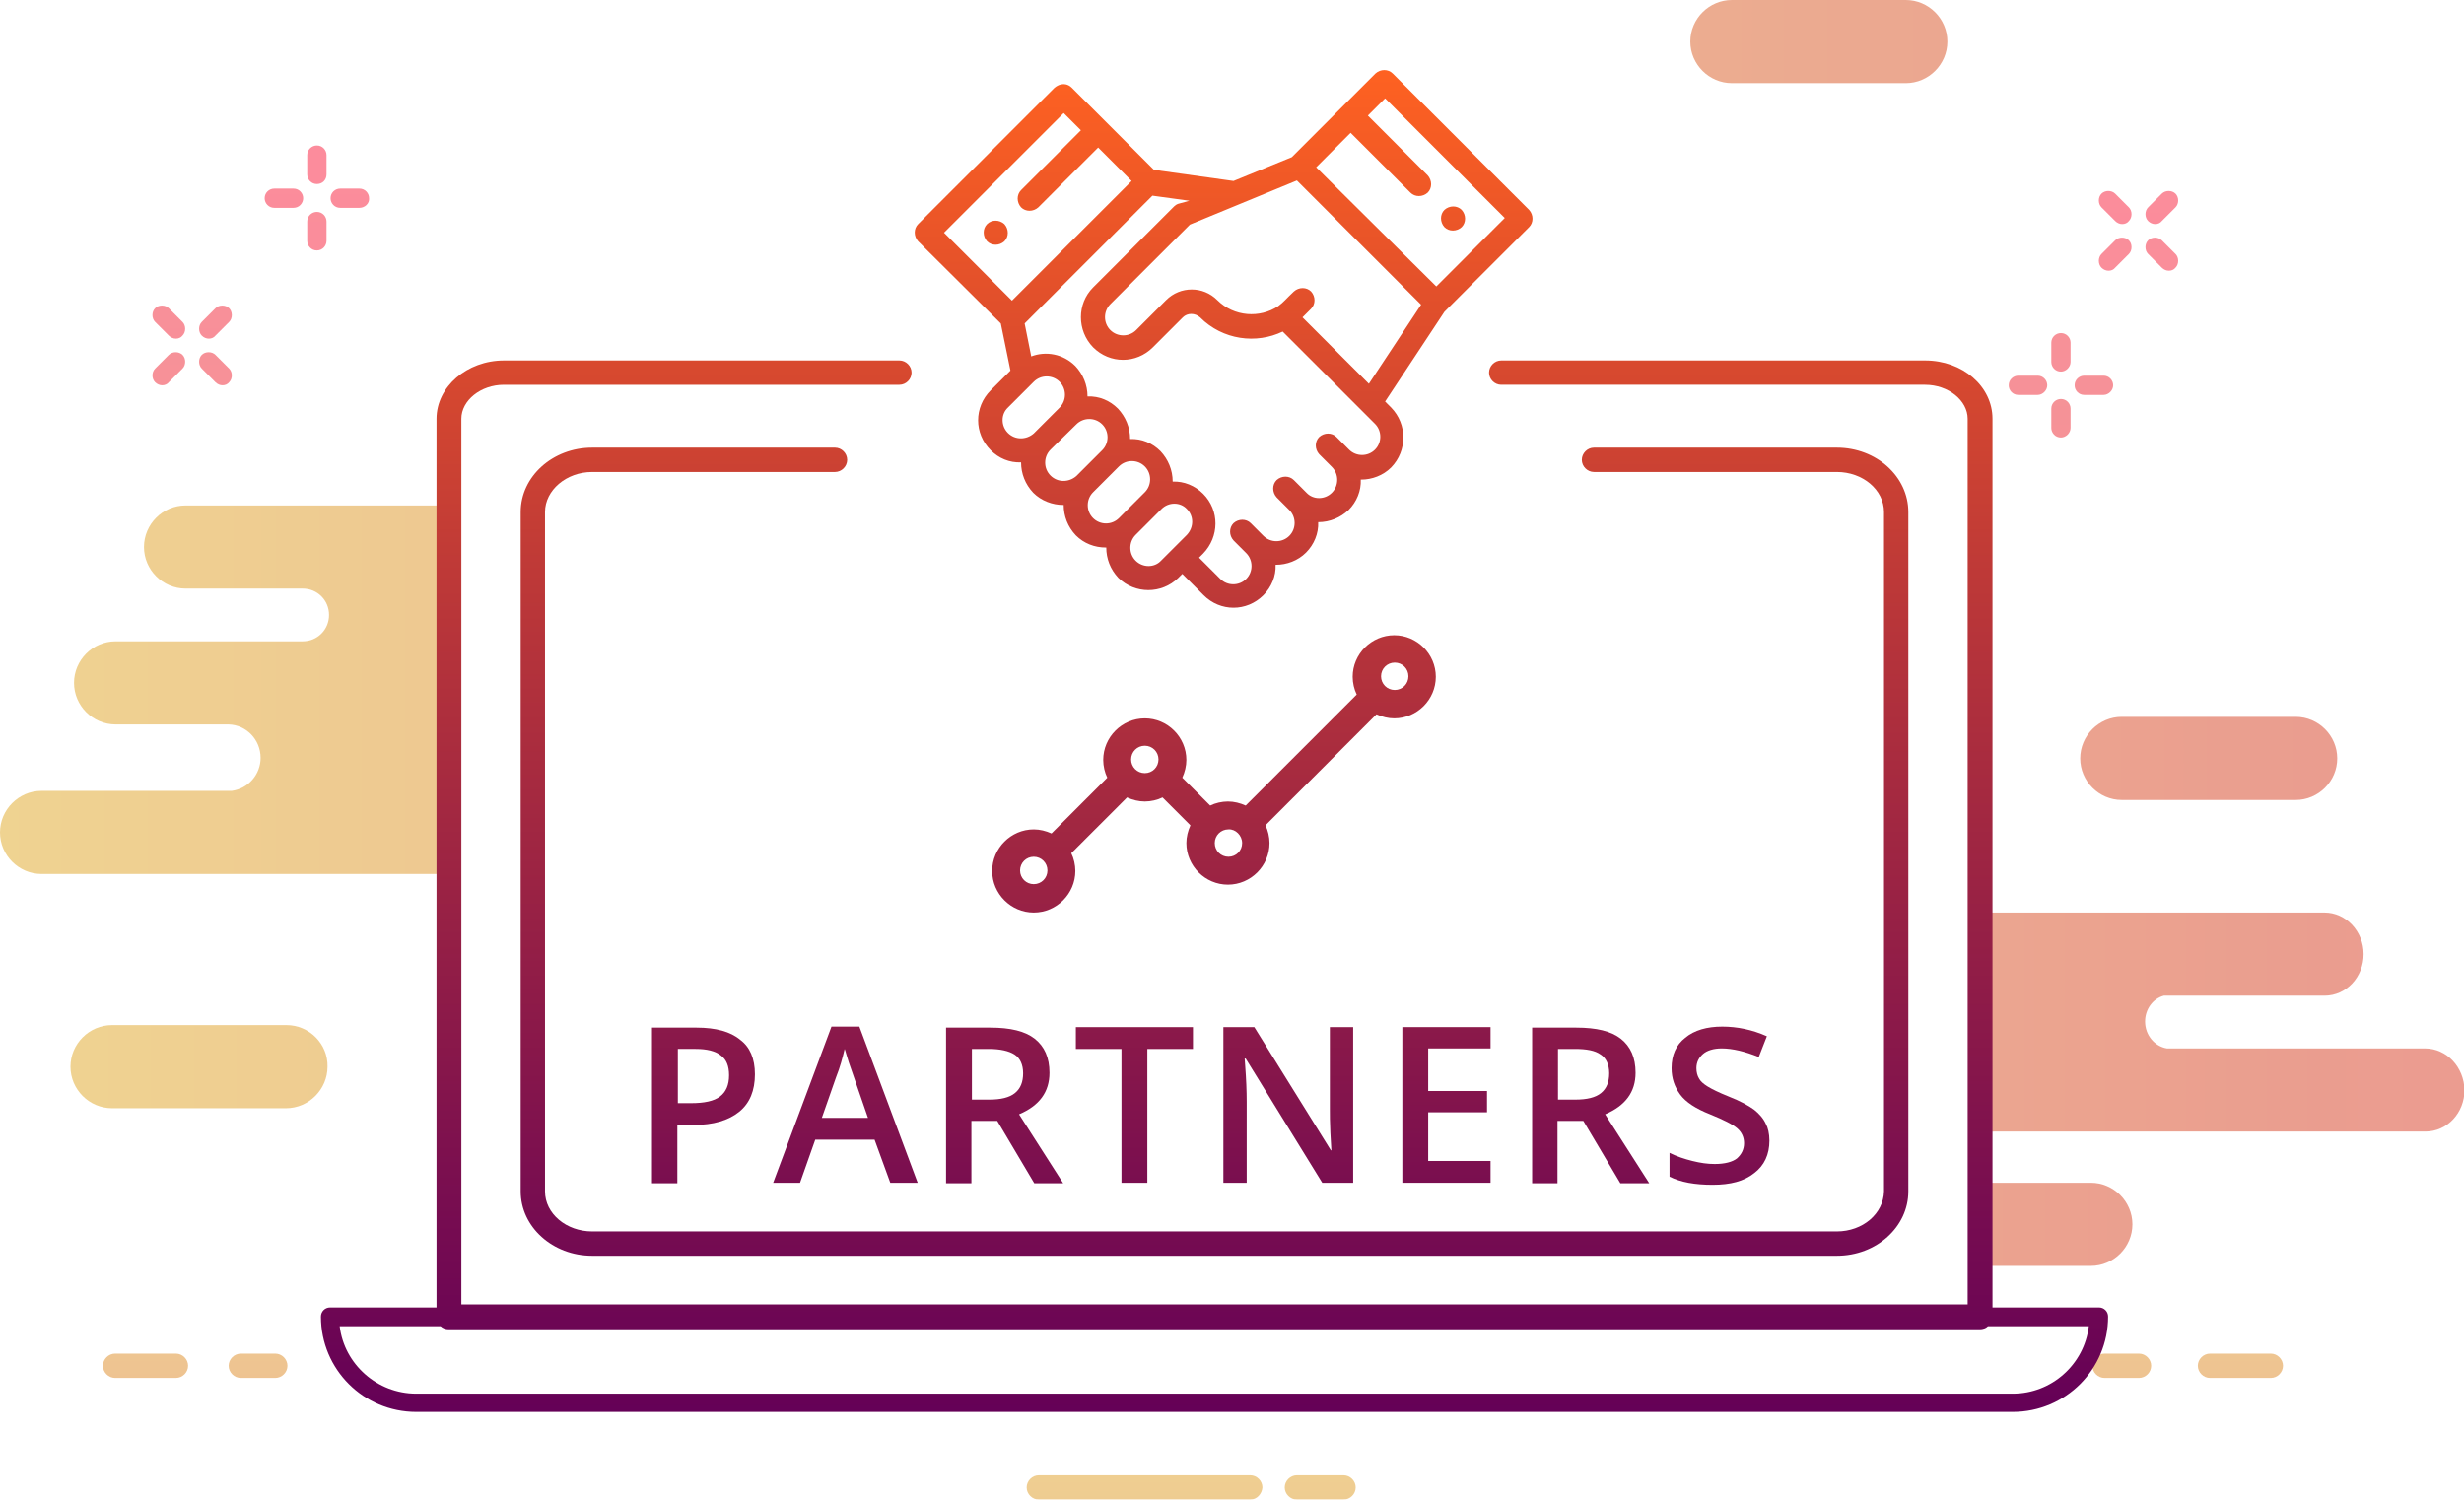 <?xml version="1.0" encoding="UTF-8"?>
<!-- Generator: Adobe Illustrator 22.1.0, SVG Export Plug-In . SVG Version: 6.00 Build 0)  -->
<svg version="1.1" id="icon" xmlns="http://www.w3.org/2000/svg" xmlns:xlink="http://www.w3.org/1999/xlink" x="0px" y="0px" viewBox="0 0 486 295.8" enable-background="new 0 0 486 295.8" xml:space="preserve">
<g id="elements" opacity="0.5">
	
		<linearGradient id="SVGID_1_" gradientUnits="userSpaceOnUse" x1="-19.606" y1="-16239.136" x2="871.348" y2="-16239.136" gradientTransform="matrix(1 0 0 -1 0 -16089.489)">
		<stop offset="0" style="stop-color:#E0AC24"/>
		<stop offset="0.532" style="stop-color:#D63C20"/>
		<stop offset="1" style="stop-color:#F91939"/>
	</linearGradient>
	<path fill="url(#SVGID_1_)" d="M452.8,141.4h-34.3c-4.5,0-8.2,3.7-8.2,8.2c0,4.5,3.7,8.2,8.2,8.2h34.3c4.5,0,8.2-3.7,8.2-8.2   C461,145.1,457.3,141.4,452.8,141.4z"/>
	
		<linearGradient id="SVGID_2_" gradientUnits="userSpaceOnUse" x1="-10.403" y1="-16299.897" x2="880.551" y2="-16299.897" gradientTransform="matrix(1 0 0 -1 0 -16089.489)">
		<stop offset="0" style="stop-color:#E0AC24"/>
		<stop offset="0.532" style="stop-color:#D63C20"/>
		<stop offset="1" style="stop-color:#F91939"/>
	</linearGradient>
	<path fill="url(#SVGID_2_)" d="M56.5,202.2H22.1c-4.5,0-8.2,3.7-8.2,8.2c0,4.5,3.7,8.2,8.2,8.2h34.3c4.5,0,8.2-3.7,8.2-8.2   C64.7,205.9,61,202.2,56.5,202.2z"/>
	
		<linearGradient id="SVGID_3_" gradientUnits="userSpaceOnUse" x1="-9.951" y1="-16097.693" x2="881.003" y2="-16097.693" gradientTransform="matrix(1 0 0 -1 0 -16089.489)">
		<stop offset="0" style="stop-color:#E0AC24"/>
		<stop offset="0.532" style="stop-color:#D63C20"/>
		<stop offset="1" style="stop-color:#F91939"/>
	</linearGradient>
	<path fill="url(#SVGID_3_)" d="M375.9,0h-34.3c-4.5,0-8.2,3.7-8.2,8.2c0,4.5,3.7,8.2,8.2,8.2h34.3c4.5,0,8.2-3.7,8.2-8.2   C384.1,3.7,380.4,0,375.9,0z"/>
	
		<linearGradient id="SVGID_4_" gradientUnits="userSpaceOnUse" x1="-34.607" y1="-16331.025" x2="856.35" y2="-16331.025" gradientTransform="matrix(1 0 0 -1 0 -16089.489)">
		<stop offset="0" style="stop-color:#E0AC24"/>
		<stop offset="0.532" style="stop-color:#D63C20"/>
		<stop offset="1" style="stop-color:#F91939"/>
	</linearGradient>
	<path fill="url(#SVGID_4_)" d="M412.4,233.3h-20.1c0,0.2,0,0.4,0,0.6c0.1,5.1,1.2,11.7-3.1,15.5c-0.1,0.1-0.3,0.2-0.4,0.3l5.7,0   h13.9l-0.1,0h4.1c4.5,0,8.2-3.7,8.2-8.2C420.6,237,416.9,233.3,412.4,233.3z"/>
	
		<linearGradient id="SVGID_5_" gradientUnits="userSpaceOnUse" x1="-19.606" y1="-16225.545" x2="871.345" y2="-16225.545" gradientTransform="matrix(1 0 0 -1 0 -16089.489)">
		<stop offset="0" style="stop-color:#E0AC24"/>
		<stop offset="0.532" style="stop-color:#D63C20"/>
		<stop offset="1" style="stop-color:#F91939"/>
	</linearGradient>
	<path fill="url(#SVGID_5_)" d="M86.9,99.7H36.6c-4.5,0-8.2,3.7-8.2,8.2c0,4.5,3.7,8.2,8.2,8.2h4.7l-4,0h22.4c2.9,0,5.2,2.3,5.2,5.2   c0,2.9-2.3,5.2-5.2,5.2h-28l0,0h-8.9c-4.5,0-8.2,3.7-8.2,8.2c0,4.5,3.7,8.2,8.2,8.2h22.3c3.5,0.1,6.3,3,6.3,6.6   c0,3.3-2.5,6.1-5.7,6.5H8.2c-4.5,0-8.2,3.7-8.2,8.2s3.7,8.2,8.2,8.2h12.7l0,0h32.2l33.7,0V99.7z"/>
	
		<linearGradient id="SVGID_6_" gradientUnits="userSpaceOnUse" x1="10.063" y1="-16291.693" x2="850.401" y2="-16291.693" gradientTransform="matrix(1 0 0 -1 0 -16089.489)">
		<stop offset="0" style="stop-color:#E0AC24"/>
		<stop offset="0.532" style="stop-color:#D63C20"/>
		<stop offset="1" style="stop-color:#F91939"/>
	</linearGradient>
	<path fill="url(#SVGID_6_)" d="M478.3,206.8h-50.9c-2.4-0.4-4.3-2.6-4.3-5.3c0-2.4,1.5-4.5,3.7-5.1h31.7c4.3,0,7.7-3.7,7.7-8.2   c0-4.5-3.5-8.2-7.7-8.2h-68.7v44.4c1-0.8,2.2-1.2,3.6-1.2h85c4.3,0,7.7-3.7,7.7-8.2C486,210.5,482.6,206.8,478.3,206.8z"/>
	<g>
		<g>
			
				<linearGradient id="SVGID_7_" gradientUnits="userSpaceOnUse" x1="28.694" y1="-16313.128" x2="28.694" y2="-16594.049" gradientTransform="matrix(1 0 0 -1 0 -16089.489)">
				<stop offset="0" style="stop-color:#E0AC24"/>
				<stop offset="0.532" style="stop-color:#D63C20"/>
				<stop offset="1" style="stop-color:#F91939"/>
			</linearGradient>
			<path fill="url(#SVGID_7_)" d="M34.7,271.8h-12c-1.3,0-2.4-1.1-2.4-2.4c0-1.3,1.1-2.4,2.4-2.4h12c1.3,0,2.4,1.1,2.4,2.4     C37.1,270.7,36,271.8,34.7,271.8z"/>
		</g>
		<g>
			
				<linearGradient id="SVGID_8_" gradientUnits="userSpaceOnUse" x1="50.939" y1="-16313.128" x2="50.939" y2="-16594.049" gradientTransform="matrix(1 0 0 -1 0 -16089.489)">
				<stop offset="0" style="stop-color:#E0AC24"/>
				<stop offset="0.532" style="stop-color:#D63C20"/>
				<stop offset="1" style="stop-color:#F91939"/>
			</linearGradient>
			<path fill="url(#SVGID_8_)" d="M54.3,271.8h-6.8c-1.3,0-2.4-1.1-2.4-2.4c0-1.3,1.1-2.4,2.4-2.4h6.8c1.3,0,2.4,1.1,2.4,2.4     C56.7,270.7,55.6,271.8,54.3,271.8z"/>
		</g>
		<g>
			
				<linearGradient id="SVGID_9_" gradientUnits="userSpaceOnUse" x1="441.887" y1="-16313.128" x2="441.887" y2="-16594.049" gradientTransform="matrix(1 0 0 -1 0 -16089.489)">
				<stop offset="0" style="stop-color:#E0AC24"/>
				<stop offset="0.532" style="stop-color:#D63C20"/>
				<stop offset="1" style="stop-color:#F91939"/>
			</linearGradient>
			<path fill="url(#SVGID_9_)" d="M447.9,271.8h-12c-1.3,0-2.4-1.1-2.4-2.4c0-1.3,1.1-2.4,2.4-2.4h12c1.3,0,2.4,1.1,2.4,2.4     C450.3,270.7,449.2,271.8,447.9,271.8z"/>
		</g>
		<g>
			
				<linearGradient id="SVGID_10_" gradientUnits="userSpaceOnUse" x1="225.681" y1="-16361.176" x2="225.681" y2="-16642.096" gradientTransform="matrix(1 0 0 -1 0 -16089.489)">
				<stop offset="0" style="stop-color:#E0AC24"/>
				<stop offset="0.532" style="stop-color:#D63C20"/>
				<stop offset="1" style="stop-color:#F91939"/>
			</linearGradient>
			<path fill="url(#SVGID_10_)" d="M246.6,295.8h-41.7c-1.3,0-2.4-1.1-2.4-2.4c0-1.3,1.1-2.4,2.4-2.4h41.7c1.3,0,2.4,1.1,2.4,2.4     C248.9,294.7,247.9,295.8,246.6,295.8z"/>
		</g>
		<g>
			
				<linearGradient id="SVGID_11_" gradientUnits="userSpaceOnUse" x1="260.364" y1="-16361.176" x2="260.364" y2="-16642.096" gradientTransform="matrix(1 0 0 -1 0 -16089.489)">
				<stop offset="0" style="stop-color:#E0AC24"/>
				<stop offset="0.532" style="stop-color:#D63C20"/>
				<stop offset="1" style="stop-color:#F91939"/>
			</linearGradient>
			<path fill="url(#SVGID_11_)" d="M265,295.8h-9.2c-1.3,0-2.4-1.1-2.4-2.4c0-1.3,1.1-2.4,2.4-2.4h9.2c1.3,0,2.4,1.1,2.4,2.4     C267.4,294.7,266.3,295.8,265,295.8z"/>
		</g>
		<g>
			
				<linearGradient id="SVGID_12_" gradientUnits="userSpaceOnUse" x1="418.49" y1="-16313.128" x2="418.49" y2="-16594.049" gradientTransform="matrix(1 0 0 -1 0 -16089.489)">
				<stop offset="0" style="stop-color:#E0AC24"/>
				<stop offset="0.532" style="stop-color:#D63C20"/>
				<stop offset="1" style="stop-color:#F91939"/>
			</linearGradient>
			<path fill="url(#SVGID_12_)" d="M421.9,271.8h-6.8c-1.3,0-2.4-1.1-2.4-2.4c0-1.3,1.1-2.4,2.4-2.4h6.8c1.3,0,2.4,1.1,2.4,2.4     C424.3,270.7,423.2,271.8,421.9,271.8z"/>
		</g>
		<g>
			
				<linearGradient id="SVGID_13_" gradientUnits="userSpaceOnUse" x1="62.526" y1="-15839.415" x2="62.526" y2="-16120.33" gradientTransform="matrix(1 0 0 -1 0 -16089.489)">
				<stop offset="0" style="stop-color:#E0AC24"/>
				<stop offset="0.532" style="stop-color:#D63C20"/>
				<stop offset="1" style="stop-color:#F91939"/>
			</linearGradient>
			<path fill="url(#SVGID_13_)" d="M62.5,36.3c-1.1,0-1.9-0.9-1.9-1.9v-3.8c0-1.1,0.9-1.9,1.9-1.9c1.1,0,1.9,0.9,1.9,1.9v3.8     C64.4,35.5,63.6,36.3,62.5,36.3z"/>
		</g>
		<g>
			
				<linearGradient id="SVGID_14_" gradientUnits="userSpaceOnUse" x1="62.526" y1="-15865.444" x2="62.526" y2="-16146.359" gradientTransform="matrix(1 0 0 -1 0 -16089.489)">
				<stop offset="0" style="stop-color:#E0AC24"/>
				<stop offset="0.532" style="stop-color:#D63C20"/>
				<stop offset="1" style="stop-color:#F91939"/>
			</linearGradient>
			<path fill="url(#SVGID_14_)" d="M62.5,49.4c-1.1,0-1.9-0.9-1.9-1.9v-3.8c0-1.1,0.9-1.9,1.9-1.9c1.1,0,1.9,0.9,1.9,1.9v3.8     C64.4,48.5,63.6,49.4,62.5,49.4z"/>
		</g>
		<g>
			
				<linearGradient id="SVGID_15_" gradientUnits="userSpaceOnUse" x1="69.033" y1="-15852.427" x2="69.033" y2="-16133.345" gradientTransform="matrix(1 0 0 -1 0 -16089.489)">
				<stop offset="0" style="stop-color:#E0AC24"/>
				<stop offset="0.532" style="stop-color:#D63C20"/>
				<stop offset="1" style="stop-color:#F91939"/>
			</linearGradient>
			<path fill="url(#SVGID_15_)" d="M70.9,41h-3.8c-1.1,0-1.9-0.9-1.9-1.9c0-1.1,0.9-1.9,1.9-1.9h3.8c1.1,0,1.9,0.9,1.9,1.9     C72.9,40.1,72,41,70.9,41z"/>
		</g>
		<g>
			
				<linearGradient id="SVGID_16_" gradientUnits="userSpaceOnUse" x1="56.018" y1="-15852.427" x2="56.018" y2="-16133.345" gradientTransform="matrix(1 0 0 -1 0 -16089.489)">
				<stop offset="0" style="stop-color:#E0AC24"/>
				<stop offset="0.532" style="stop-color:#D63C20"/>
				<stop offset="1" style="stop-color:#F91939"/>
			</linearGradient>
			<path fill="url(#SVGID_16_)" d="M57.9,41h-3.8c-1.1,0-1.9-0.9-1.9-1.9c0-1.1,0.9-1.9,1.9-1.9h3.8c1.1,0,1.9,0.9,1.9,1.9     C59.8,40.1,59,41,57.9,41z"/>
		</g>
		<g>
			
				<linearGradient id="SVGID_17_" gradientUnits="userSpaceOnUse" x1="42.558" y1="-15901.428" x2="42.558" y2="-16182.343" gradientTransform="matrix(1 0 0 -1 0 -16089.489)">
				<stop offset="0" style="stop-color:#E0AC24"/>
				<stop offset="0.532" style="stop-color:#D63C20"/>
				<stop offset="1" style="stop-color:#F91939"/>
			</linearGradient>
			<path fill="url(#SVGID_17_)" d="M41.2,66.8c-0.5,0-1-0.2-1.4-0.6c-0.7-0.7-0.7-2,0-2.7l2.7-2.7c0.7-0.7,2-0.7,2.7,0     c0.7,0.7,0.7,2,0,2.7l-2.7,2.7C42.2,66.6,41.7,66.8,41.2,66.8z"/>
		</g>
		<g>
			
				<linearGradient id="SVGID_18_" gradientUnits="userSpaceOnUse" x1="33.355" y1="-15919.835" x2="33.355" y2="-16200.75" gradientTransform="matrix(1 0 0 -1 0 -16089.489)">
				<stop offset="0" style="stop-color:#E0AC24"/>
				<stop offset="0.532" style="stop-color:#D63C20"/>
				<stop offset="1" style="stop-color:#F91939"/>
			</linearGradient>
			<path fill="url(#SVGID_18_)" d="M32,76c-0.5,0-1-0.2-1.4-0.6c-0.7-0.7-0.7-2,0-2.7l2.7-2.7c0.7-0.7,2-0.7,2.7,0     c0.7,0.7,0.7,2,0,2.7l-2.7,2.7C33,75.8,32.5,76,32,76z"/>
		</g>
		<g>
			
				<linearGradient id="SVGID_19_" gradientUnits="userSpaceOnUse" x1="42.558" y1="-15919.835" x2="42.558" y2="-16200.75" gradientTransform="matrix(1 0 0 -1 0 -16089.489)">
				<stop offset="0" style="stop-color:#E0AC24"/>
				<stop offset="0.532" style="stop-color:#D63C20"/>
				<stop offset="1" style="stop-color:#F91939"/>
			</linearGradient>
			<path fill="url(#SVGID_19_)" d="M43.9,76c-0.5,0-1-0.2-1.4-0.6l-2.7-2.7c-0.7-0.7-0.7-2,0-2.7c0.7-0.7,2-0.7,2.7,0l2.7,2.7     c0.7,0.7,0.7,2,0,2.7C44.9,75.8,44.4,76,43.9,76z"/>
		</g>
		<g>
			
				<linearGradient id="SVGID_20_" gradientUnits="userSpaceOnUse" x1="33.355" y1="-15901.428" x2="33.355" y2="-16182.343" gradientTransform="matrix(1 0 0 -1 0 -16089.489)">
				<stop offset="0" style="stop-color:#E0AC24"/>
				<stop offset="0.532" style="stop-color:#D63C20"/>
				<stop offset="1" style="stop-color:#F91939"/>
			</linearGradient>
			<path fill="url(#SVGID_20_)" d="M34.7,66.8c-0.5,0-1-0.2-1.4-0.6l-2.7-2.7c-0.7-0.7-0.7-2,0-2.7c0.7-0.7,2-0.7,2.7,0l2.7,2.7     c0.7,0.7,0.7,2,0,2.7C35.7,66.6,35.2,66.8,34.7,66.8z"/>
		</g>
		<g>
			
				<linearGradient id="SVGID_21_" gradientUnits="userSpaceOnUse" x1="412.975" y1="-15926.325" x2="412.975" y2="-16207.236" gradientTransform="matrix(1 0 0 -1 0 -16089.489)">
				<stop offset="0" style="stop-color:#E0AC24"/>
				<stop offset="0.532" style="stop-color:#D63C20"/>
				<stop offset="1" style="stop-color:#F91939"/>
			</linearGradient>
			<path fill="url(#SVGID_21_)" d="M414.9,77.9h-3.8c-1.1,0-1.9-0.9-1.9-1.9c0-1.1,0.9-1.9,1.9-1.9h3.8c1.1,0,1.9,0.9,1.9,1.9     C416.8,77,415.9,77.9,414.9,77.9z"/>
		</g>
		<g>
			
				<linearGradient id="SVGID_22_" gradientUnits="userSpaceOnUse" x1="399.96" y1="-15926.325" x2="399.96" y2="-16207.236" gradientTransform="matrix(1 0 0 -1 0 -16089.489)">
				<stop offset="0" style="stop-color:#E0AC24"/>
				<stop offset="0.532" style="stop-color:#D63C20"/>
				<stop offset="1" style="stop-color:#F91939"/>
			</linearGradient>
			<path fill="url(#SVGID_22_)" d="M401.9,77.9h-3.8c-1.1,0-1.9-0.9-1.9-1.9c0-1.1,0.9-1.9,1.9-1.9h3.8c1.1,0,1.9,0.9,1.9,1.9     C403.8,77,402.9,77.9,401.9,77.9z"/>
		</g>
		<g>
			
				<linearGradient id="SVGID_23_" gradientUnits="userSpaceOnUse" x1="406.467" y1="-15939.339" x2="406.467" y2="-16220.254" gradientTransform="matrix(1 0 0 -1 0 -16089.489)">
				<stop offset="0" style="stop-color:#E0AC24"/>
				<stop offset="0.532" style="stop-color:#D63C20"/>
				<stop offset="1" style="stop-color:#F91939"/>
			</linearGradient>
			<path fill="url(#SVGID_23_)" d="M406.5,86.3c-1.1,0-1.9-0.9-1.9-1.9v-3.8c0-1.1,0.9-1.9,1.9-1.9c1.1,0,1.9,0.9,1.9,1.9v3.8     C408.4,85.4,407.5,86.3,406.5,86.3z"/>
		</g>
		<g>
			
				<linearGradient id="SVGID_24_" gradientUnits="userSpaceOnUse" x1="406.467" y1="-15913.305" x2="406.467" y2="-16194.224" gradientTransform="matrix(1 0 0 -1 0 -16089.489)">
				<stop offset="0" style="stop-color:#E0AC24"/>
				<stop offset="0.532" style="stop-color:#D63C20"/>
				<stop offset="1" style="stop-color:#F91939"/>
			</linearGradient>
			<path fill="url(#SVGID_24_)" d="M406.5,73.3c-1.1,0-1.9-0.9-1.9-1.9v-3.8c0-1.1,0.9-1.9,1.9-1.9c1.1,0,1.9,0.9,1.9,1.9v3.8     C408.4,72.4,407.5,73.3,406.5,73.3z"/>
		</g>
		<g>
			
				<linearGradient id="SVGID_25_" gradientUnits="userSpaceOnUse" x1="426.47" y1="-15874.647" x2="426.47" y2="-16155.562" gradientTransform="matrix(1 0 0 -1 0 -16089.489)">
				<stop offset="0" style="stop-color:#E0AC24"/>
				<stop offset="0.532" style="stop-color:#D63C20"/>
				<stop offset="1" style="stop-color:#F91939"/>
			</linearGradient>
			<path fill="url(#SVGID_25_)" d="M427.8,53.4c-0.5,0-1-0.2-1.4-0.6l-2.7-2.7c-0.7-0.7-0.7-2,0-2.7c0.7-0.7,2-0.7,2.7,0l2.7,2.7     c0.7,0.7,0.7,2,0,2.7C428.8,53.2,428.3,53.4,427.8,53.4z"/>
		</g>
		<g>
			
				<linearGradient id="SVGID_26_" gradientUnits="userSpaceOnUse" x1="417.267" y1="-15856.242" x2="417.267" y2="-16137.156" gradientTransform="matrix(1 0 0 -1 0 -16089.489)">
				<stop offset="0" style="stop-color:#E0AC24"/>
				<stop offset="0.532" style="stop-color:#D63C20"/>
				<stop offset="1" style="stop-color:#F91939"/>
			</linearGradient>
			<path fill="url(#SVGID_26_)" d="M418.6,44.2c-0.5,0-1-0.2-1.4-0.6l-2.7-2.7c-0.7-0.7-0.7-2,0-2.7c0.7-0.7,2-0.7,2.7,0l2.7,2.7     c0.7,0.7,0.7,2,0,2.7C419.6,44,419.1,44.2,418.6,44.2z"/>
		</g>
		<g>
			
				<linearGradient id="SVGID_27_" gradientUnits="userSpaceOnUse" x1="417.267" y1="-15874.647" x2="417.267" y2="-16155.562" gradientTransform="matrix(1 0 0 -1 0 -16089.489)">
				<stop offset="0" style="stop-color:#E0AC24"/>
				<stop offset="0.532" style="stop-color:#D63C20"/>
				<stop offset="1" style="stop-color:#F91939"/>
			</linearGradient>
			<path fill="url(#SVGID_27_)" d="M415.9,53.4c-0.5,0-1-0.2-1.4-0.6c-0.7-0.7-0.7-2,0-2.7l2.7-2.7c0.7-0.7,2-0.7,2.7,0     c0.7,0.7,0.7,2,0,2.7l-2.7,2.7C416.9,53.2,416.4,53.4,415.9,53.4z"/>
		</g>
		<g>
			
				<linearGradient id="SVGID_28_" gradientUnits="userSpaceOnUse" x1="426.47" y1="-15856.242" x2="426.47" y2="-16137.156" gradientTransform="matrix(1 0 0 -1 0 -16089.489)">
				<stop offset="0" style="stop-color:#E0AC24"/>
				<stop offset="0.532" style="stop-color:#D63C20"/>
				<stop offset="1" style="stop-color:#F91939"/>
			</linearGradient>
			<path fill="url(#SVGID_28_)" d="M425.1,44.2c-0.5,0-1-0.2-1.4-0.6c-0.7-0.7-0.7-2,0-2.7l2.7-2.7c0.7-0.7,2-0.7,2.7,0     c0.7,0.7,0.7,2,0,2.7l-2.7,2.7C426.1,44,425.6,44.2,425.1,44.2z"/>
		</g>
	</g>
</g>
<g>
	<linearGradient id="SVGID_29_" gradientUnits="userSpaceOnUse" x1="239.511" y1="280.256" x2="239.511" y2="9.089">
		<stop offset="0" style="stop-color:#640057"/>
		<stop offset="0.183" style="stop-color:#7B0F4F"/>
		<stop offset="0.569" style="stop-color:#B6343A"/>
		<stop offset="1" style="stop-color:#FF6221"/>
	</linearGradient>
	<path fill="url(#SVGID_29_)" d="M362.3,242.9H116.8c-5.1,0-9.3-3.5-9.3-7.9V101c0-4.3,4.2-7.9,9.3-7.9h47.9c1.3,0,2.4-1.1,2.4-2.4   c0-1.3-1.1-2.4-2.4-2.4h-47.9c-7.8,0-14.1,5.7-14.1,12.7v134c0,7,6.3,12.7,14.1,12.7h245.5c7.8,0,14.1-5.7,14.1-12.7V101   c0-7-6.3-12.7-14.1-12.7h-47.9c-1.3,0-2.4,1.1-2.4,2.4c0,1.3,1.1,2.4,2.4,2.4h47.9c5.1,0,9.3,3.5,9.3,7.9v134   C371.5,239.4,367.4,242.9,362.3,242.9z"/>
	<linearGradient id="SVGID_30_" gradientUnits="userSpaceOnUse" x1="239.512" y1="280.256" x2="239.512" y2="9.089">
		<stop offset="0" style="stop-color:#640057"/>
		<stop offset="0.183" style="stop-color:#7B0F4F"/>
		<stop offset="0.569" style="stop-color:#B6343A"/>
		<stop offset="1" style="stop-color:#FF6221"/>
	</linearGradient>
	<path fill="url(#SVGID_30_)" d="M414,257.9h-21V82.6c0-6.4-5.9-11.5-13.3-11.5h-83.6c-1.3,0-2.4,1.1-2.4,2.4c0,1.3,1.1,2.4,2.4,2.4   h83.6c4.6,0,8.4,3.1,8.4,6.7v174.7H91V82.6c0-3.6,3.8-6.7,8.4-6.7h78c1.3,0,2.4-1.1,2.4-2.4c0-1.3-1.1-2.4-2.4-2.4h-78   c-7.3,0-13.3,5.2-13.3,11.5v175.3h-21c-1,0-1.8,0.8-1.8,1.8c0,10.4,8.4,18.8,18.8,18.8H397c10.4,0,18.8-8.4,18.8-18.8   C415.8,258.7,415,257.9,414,257.9z M397,274.9H82.1c-7.7,0-14.2-5.8-15.1-13.3h19.9c0.4,0.4,1,0.6,1.6,0.6h302   c0.6,0,1.2-0.2,1.6-0.6H412C411.1,269.1,404.7,274.9,397,274.9z"/>
	<g>
		<linearGradient id="SVGID_31_" gradientUnits="userSpaceOnUse" x1="286.575" y1="283.499" x2="286.575" y2="12.332">
			<stop offset="0" style="stop-color:#640057"/>
			<stop offset="0.183" style="stop-color:#7B0F4F"/>
			<stop offset="0.569" style="stop-color:#B6343A"/>
			<stop offset="1" style="stop-color:#FF6221"/>
		</linearGradient>
		<path fill="url(#SVGID_31_)" d="M288.3,44.8c0.9-0.9,0.9-2.4,0-3.4c-0.9-0.9-2.4-0.9-3.4,0c-0.9,0.9-0.9,2.4,0,3.4    C285.8,45.7,287.3,45.7,288.3,44.8z"/>
		<linearGradient id="SVGID_32_" gradientUnits="userSpaceOnUse" x1="196.341" y1="283.499" x2="196.341" y2="12.332">
			<stop offset="0" style="stop-color:#640057"/>
			<stop offset="0.183" style="stop-color:#7B0F4F"/>
			<stop offset="0.569" style="stop-color:#B6343A"/>
			<stop offset="1" style="stop-color:#FF6221"/>
		</linearGradient>
		<path fill="url(#SVGID_32_)" d="M194.7,44.2c-0.9,0.9-0.9,2.4,0,3.4c0.9,0.9,2.4,0.9,3.4,0c0.9-0.9,0.9-2.4,0-3.4    C197.1,43.3,195.6,43.3,194.7,44.2z"/>
		<linearGradient id="SVGID_33_" gradientUnits="userSpaceOnUse" x1="241.458" y1="283.499" x2="241.458" y2="12.332">
			<stop offset="0" style="stop-color:#640057"/>
			<stop offset="0.183" style="stop-color:#7B0F4F"/>
			<stop offset="0.569" style="stop-color:#B6343A"/>
			<stop offset="1" style="stop-color:#FF6221"/>
		</linearGradient>
		<path fill="url(#SVGID_33_)" d="M197.4,63.8l1.9,9.3l-3.9,3.9c-3.3,3.3-3.3,8.5,0,11.8c1.6,1.6,3.7,2.5,6,2.4c0,2.2,0.8,4.3,2.4,6    c1.6,1.6,3.8,2.4,5.9,2.4c0,0,0.1,0,0.1,0c0,2.2,0.8,4.3,2.4,6c1.6,1.6,3.7,2.4,5.9,2.4c0,0,0.1,0,0.1,0c0,2.2,0.8,4.3,2.4,6    c3.3,3.2,8.5,3.2,11.8,0l0.8-0.8l4.2,4.2c3.3,3.3,8.5,3.3,11.8,0c1.6-1.6,2.5-3.8,2.4-6c0,0,0.1,0,0.1,0c2.1,0,4.3-0.8,5.9-2.4    c1.6-1.6,2.5-3.8,2.4-6c2.3,0,4.4-0.9,6-2.4c1.6-1.6,2.5-3.8,2.4-6c0,0,0.1,0,0.1,0c2.1,0,4.3-0.8,5.9-2.4c3.2-3.3,3.2-8.5,0-11.8    l-1.2-1.2l11.7-17.7l16.7-16.7c0.9-0.9,0.9-2.4,0-3.4l-26.9-26.9c-0.9-0.9-2.4-0.9-3.4,0c-2.5,2.5-14.1,14.1-16.5,16.5l-11.5,4.7    l-15.7-2.2l-16.2-16.2c-0.8-0.8-1.7-0.7-1.7-0.7c-0.6,0-1.2,0.3-1.7,0.7l-26.9,26.9c-0.9,0.9-0.9,2.4,0,3.4L197.4,63.8z     M198.8,85.4c-1.4-1.4-1.4-3.7,0-5c0.5-0.5-1.9,1.9,5.1-5.1c1.4-1.4,3.7-1.4,5.1,0c1.4,1.4,1.4,3.7,0,5.1c0,0,0,0,0,0l-5.1,5.1    C202.4,86.8,200.2,86.8,198.8,85.4z M207.2,93.8c-1.4-1.4-1.4-3.7,0-5.1c0,0,0,0,0,0c0,0,0,0,0,0l5.1-5c0,0,0,0,0,0c0,0,0,0,0,0    c1.4-1.4,3.7-1.4,5.1,0c1.4,1.4,1.4,3.7,0,5.1l-5.1,5.1C210.8,95.2,208.6,95.2,207.2,93.8z M215.6,102.2c-1.4-1.4-1.4-3.7,0-5.1    l5.1-5.1c1.4-1.4,3.7-1.4,5.1,0c1.4,1.4,1.4,3.7,0,5.1l-5.1,5.1C219.3,103.6,217,103.6,215.6,102.2z M224,110.6    c-1.4-1.4-1.4-3.7,0-5.1l5.1-5.1c1.4-1.4,3.7-1.4,5,0c1.4,1.4,1.4,3.6,0,5.1l-5.1,5.1C227.7,112,225.4,112,224,110.6z M256.9,62.6    l1.7-1.7c0.9-0.9,0.9-2.4,0-3.4c-0.9-0.9-2.4-0.9-3.4,0c-1.5,1.4-2,2.1-3.1,2.9c-3.6,2.4-8.7,2.1-12-1.2c-2.8-2.8-7.3-2.8-10.1,0    l-5.9,5.9c-1.4,1.4-3.7,1.4-5.1,0c-1.4-1.4-1.4-3.7,0-5.1l15.7-15.7l21.1-8.7l24.5,24.5L270,75.7L256.9,62.6z M266.4,26.2    L278.2,38c0.9,0.9,2.4,0.9,3.4,0c0.9-0.9,0.9-2.4,0-3.4l-11.8-11.8l3.4-3.4l23.6,23.6l-13.5,13.5L259.6,33L266.4,26.2z     M232.4,40.2c-0.3,0.1-0.6,0.3-0.8,0.5l-16,16c-3.2,3.2-3.2,8.5,0,11.8c3.3,3.3,8.5,3.3,11.8,0l5.9-5.9c0.9-0.9,2.4-0.9,3.4,0    c4.5,4.5,11.1,5.3,16.3,2.8l15.7,15.7c0,0,0,0,0,0l2.5,2.5c1.4,1.4,1.4,3.7,0,5.1c-1.4,1.4-3.7,1.4-5.1,0c0,0,0,0,0,0l-2.5-2.5    c-0.9-0.9-2.4-0.9-3.4,0c-0.9,0.9-0.9,2.4,0,3.4l2.5,2.5c1.4,1.4,1.4,3.7,0,5.1c-1.4,1.4-3.7,1.4-5,0c0,0,0,0,0,0l-2.5-2.5    c-0.9-0.9-2.4-0.9-3.4,0c-0.9,0.9-0.9,2.4,0,3.4l2.5,2.5c1.4,1.4,1.4,3.7,0,5.1c-1.4,1.4-3.7,1.4-5.1,0l-2.5-2.5    c-0.9-0.9-2.4-0.9-3.4,0c-0.9,0.9-0.9,2.4,0,3.4l2.5,2.5c1.4,1.4,1.4,3.7,0,5.1c-1.4,1.4-3.7,1.4-5.1,0l-4.2-4.2l0.8-0.8    c3.2-3.3,3.3-8.5,0-11.8c-1.6-1.6-3.8-2.5-6-2.4c0-2.3-0.9-4.4-2.4-6c-1.6-1.6-3.7-2.5-6-2.4c0-2.3-0.9-4.4-2.4-6    c-1.6-1.6-3.7-2.5-6-2.4c0-2.3-0.9-4.4-2.4-6c-2.4-2.4-5.8-3-8.7-1.9l-1.3-6.5l25.2-25.2l7.3,1L232.4,40.2z M209.8,22.3l3.4,3.4    l-11.8,11.8c-0.9,0.9-0.9,2.4,0,3.4c0.9,0.9,2.4,0.9,3.4,0l11.8-11.8l6.6,6.6l-23.6,23.6l-13.4-13.4L209.8,22.3z"/>
	</g>
	<g>
		<linearGradient id="SVGID_34_" gradientUnits="userSpaceOnUse" x1="138.726" y1="280.256" x2="138.726" y2="9.089">
			<stop offset="0" style="stop-color:#640057"/>
			<stop offset="0.183" style="stop-color:#7B0F4F"/>
			<stop offset="0.569" style="stop-color:#B6343A"/>
			<stop offset="1" style="stop-color:#FF6221"/>
		</linearGradient>
		<path fill="url(#SVGID_34_)" d="M148.9,211.9c0,3.2-1,5.7-3.1,7.4c-2.1,1.7-5.1,2.6-9,2.6h-3.2v11.5h-5v-30.7h8.8    c3.8,0,6.7,0.8,8.6,2.4C147.9,206.5,148.9,208.8,148.9,211.9z M133.6,217.6h2.7c2.6,0,4.5-0.4,5.7-1.3c1.2-0.9,1.8-2.3,1.8-4.2    c0-1.8-0.5-3.1-1.6-3.9c-1.1-0.9-2.8-1.3-5-1.3h-3.5V217.6z"/>
		<linearGradient id="SVGID_35_" gradientUnits="userSpaceOnUse" x1="166.729" y1="280.256" x2="166.729" y2="9.089">
			<stop offset="0" style="stop-color:#640057"/>
			<stop offset="0.183" style="stop-color:#7B0F4F"/>
			<stop offset="0.569" style="stop-color:#B6343A"/>
			<stop offset="1" style="stop-color:#FF6221"/>
		</linearGradient>
		<path fill="url(#SVGID_35_)" d="M175.6,233.3l-3.1-8.5h-11.7l-3,8.5h-5.3l11.5-30.8h5.5l11.5,30.8H175.6z M171.2,220.5l-2.9-8.4    c-0.2-0.6-0.5-1.4-0.9-2.6c-0.4-1.2-0.6-2.1-0.8-2.6c-0.4,1.7-0.9,3.6-1.7,5.6l-2.8,8H171.2z"/>
		<linearGradient id="SVGID_36_" gradientUnits="userSpaceOnUse" x1="198.06" y1="280.256" x2="198.06" y2="9.089">
			<stop offset="0" style="stop-color:#640057"/>
			<stop offset="0.183" style="stop-color:#7B0F4F"/>
			<stop offset="0.569" style="stop-color:#B6343A"/>
			<stop offset="1" style="stop-color:#FF6221"/>
		</linearGradient>
		<path fill="url(#SVGID_36_)" d="M191.6,221.1v12.3h-5v-30.7h8.7c4,0,6.9,0.7,8.8,2.2c1.9,1.5,2.9,3.7,2.9,6.7c0,3.8-2,6.5-6,8.2    l8.7,13.6h-5.7l-7.3-12.3H191.6z M191.6,216.9h3.5c2.3,0,4-0.4,5.1-1.3s1.6-2.2,1.6-3.9c0-1.7-0.6-3-1.7-3.7s-2.8-1.1-5.1-1.1    h-3.3V216.9z"/>
		<linearGradient id="SVGID_37_" gradientUnits="userSpaceOnUse" x1="223.67" y1="280.256" x2="223.67" y2="9.089">
			<stop offset="0" style="stop-color:#640057"/>
			<stop offset="0.183" style="stop-color:#7B0F4F"/>
			<stop offset="0.569" style="stop-color:#B6343A"/>
			<stop offset="1" style="stop-color:#FF6221"/>
		</linearGradient>
		<path fill="url(#SVGID_37_)" d="M226.2,233.3h-5v-26.4h-9v-4.3h23.1v4.3h-9V233.3z"/>
		<linearGradient id="SVGID_38_" gradientUnits="userSpaceOnUse" x1="254.245" y1="280.256" x2="254.245" y2="9.089">
			<stop offset="0" style="stop-color:#640057"/>
			<stop offset="0.183" style="stop-color:#7B0F4F"/>
			<stop offset="0.569" style="stop-color:#B6343A"/>
			<stop offset="1" style="stop-color:#FF6221"/>
		</linearGradient>
		<path fill="url(#SVGID_38_)" d="M267,233.3h-6.2l-15.1-24.5h-0.2l0.1,1.4c0.2,2.6,0.3,5,0.3,7.1v16h-4.6v-30.7h6.1l15.1,24.3h0.1    c0-0.3-0.1-1.5-0.2-3.5c-0.1-2-0.1-3.6-0.1-4.7v-16.1h4.6V233.3z"/>
		<linearGradient id="SVGID_39_" gradientUnits="userSpaceOnUse" x1="285.366" y1="280.256" x2="285.366" y2="9.089">
			<stop offset="0" style="stop-color:#640057"/>
			<stop offset="0.183" style="stop-color:#7B0F4F"/>
			<stop offset="0.569" style="stop-color:#B6343A"/>
			<stop offset="1" style="stop-color:#FF6221"/>
		</linearGradient>
		<path fill="url(#SVGID_39_)" d="M294,233.3h-17.4v-30.7H294v4.2h-12.3v8.4h11.6v4.2h-11.6v9.6H294V233.3z"/>
		<linearGradient id="SVGID_40_" gradientUnits="userSpaceOnUse" x1="313.747" y1="280.256" x2="313.747" y2="9.089">
			<stop offset="0" style="stop-color:#640057"/>
			<stop offset="0.183" style="stop-color:#7B0F4F"/>
			<stop offset="0.569" style="stop-color:#B6343A"/>
			<stop offset="1" style="stop-color:#FF6221"/>
		</linearGradient>
		<path fill="url(#SVGID_40_)" d="M307.2,221.1v12.3h-5v-30.7h8.7c4,0,6.9,0.7,8.8,2.2c1.9,1.5,2.9,3.7,2.9,6.7c0,3.8-2,6.5-6,8.2    l8.7,13.6h-5.7l-7.3-12.3H307.2z M307.2,216.9h3.5c2.3,0,4-0.4,5.1-1.3c1.1-0.9,1.6-2.2,1.6-3.9c0-1.7-0.6-3-1.7-3.7    c-1.1-0.8-2.8-1.1-5.1-1.1h-3.3V216.9z"/>
		<linearGradient id="SVGID_41_" gradientUnits="userSpaceOnUse" x1="339.136" y1="280.256" x2="339.136" y2="9.089">
			<stop offset="0" style="stop-color:#640057"/>
			<stop offset="0.183" style="stop-color:#7B0F4F"/>
			<stop offset="0.569" style="stop-color:#B6343A"/>
			<stop offset="1" style="stop-color:#FF6221"/>
		</linearGradient>
		<path fill="url(#SVGID_41_)" d="M349,225c0,2.7-1,4.9-3,6.4c-2,1.6-4.7,2.3-8.2,2.3c-3.5,0-6.3-0.5-8.5-1.6v-4.7    c1.4,0.7,2.9,1.2,4.5,1.6c1.6,0.4,3,0.6,4.4,0.6c2,0,3.5-0.4,4.4-1.1c0.9-0.8,1.4-1.8,1.4-3c0-1.1-0.4-2.1-1.3-2.9    c-0.9-0.8-2.7-1.7-5.4-2.8c-2.8-1.1-4.8-2.4-5.9-3.9c-1.1-1.5-1.7-3.2-1.7-5.2c0-2.6,0.9-4.6,2.7-6c1.8-1.5,4.3-2.2,7.3-2.2    c2.9,0,5.9,0.6,8.8,1.9l-1.6,4.1c-2.7-1.1-5.2-1.7-7.3-1.7c-1.6,0-2.9,0.4-3.7,1.1s-1.3,1.6-1.3,2.8c0,0.8,0.2,1.5,0.5,2    c0.3,0.6,0.9,1.1,1.7,1.6s2.2,1.2,4.2,2c2.3,0.9,3.9,1.8,5,2.6c1,0.8,1.8,1.7,2.3,2.8C348.7,222.4,349,223.6,349,225z"/>
	</g>
	<linearGradient id="SVGID_42_" gradientUnits="userSpaceOnUse" x1="239.511" y1="280.256" x2="239.511" y2="9.089">
		<stop offset="0" style="stop-color:#640057"/>
		<stop offset="0.183" style="stop-color:#7B0F4F"/>
		<stop offset="0.569" style="stop-color:#B6343A"/>
		<stop offset="1" style="stop-color:#FF6221"/>
	</linearGradient>
	<path fill="url(#SVGID_42_)" d="M203.9,180c4.5,0,8.2-3.7,8.2-8.2c0-1.2-0.3-2.5-0.8-3.5l11-11c1.1,0.5,2.3,0.8,3.5,0.8   s2.5-0.3,3.5-0.8l5.5,5.5c-0.5,1.1-0.8,2.3-0.8,3.5c0,4.5,3.7,8.2,8.2,8.2c4.5,0,8.2-3.7,8.2-8.2c0-1.2-0.3-2.5-0.8-3.5l21.9-21.9   c1.1,0.5,2.3,0.8,3.5,0.8c4.5,0,8.2-3.7,8.2-8.2c0-4.5-3.7-8.2-8.2-8.2s-8.2,3.7-8.2,8.2c0,1.2,0.3,2.5,0.8,3.5l-21.9,21.9   c-1.1-0.5-2.3-0.8-3.5-0.8c-1.2,0-2.5,0.3-3.5,0.8l-5.5-5.5c0.5-1.1,0.8-2.3,0.8-3.5c0-4.5-3.7-8.2-8.2-8.2s-8.2,3.7-8.2,8.2   c0,1.2,0.3,2.5,0.8,3.5l-11,11c-1.1-0.5-2.3-0.8-3.5-0.8c-4.5,0-8.2,3.7-8.2,8.2S199.4,180,203.9,180z M275.1,130.7   c1.5,0,2.7,1.2,2.7,2.7s-1.2,2.7-2.7,2.7c-1.5,0-2.7-1.2-2.7-2.7C272.4,131.9,273.6,130.7,275.1,130.7z M245,166.3   c0,1.5-1.2,2.7-2.7,2.7c-1.5,0-2.7-1.2-2.7-2.7c0-1.5,1.2-2.7,2.7-2.7C243.7,163.5,245,164.8,245,166.3z M225.8,147.1   c1.5,0,2.7,1.2,2.7,2.7c0,1.5-1.2,2.7-2.7,2.7s-2.7-1.2-2.7-2.7C223.1,148.3,224.3,147.1,225.8,147.1z M203.9,169   c1.5,0,2.7,1.2,2.7,2.7c0,1.5-1.2,2.7-2.7,2.7c-1.5,0-2.7-1.2-2.7-2.7S202.4,169,203.9,169z"/>
</g>
</svg>
